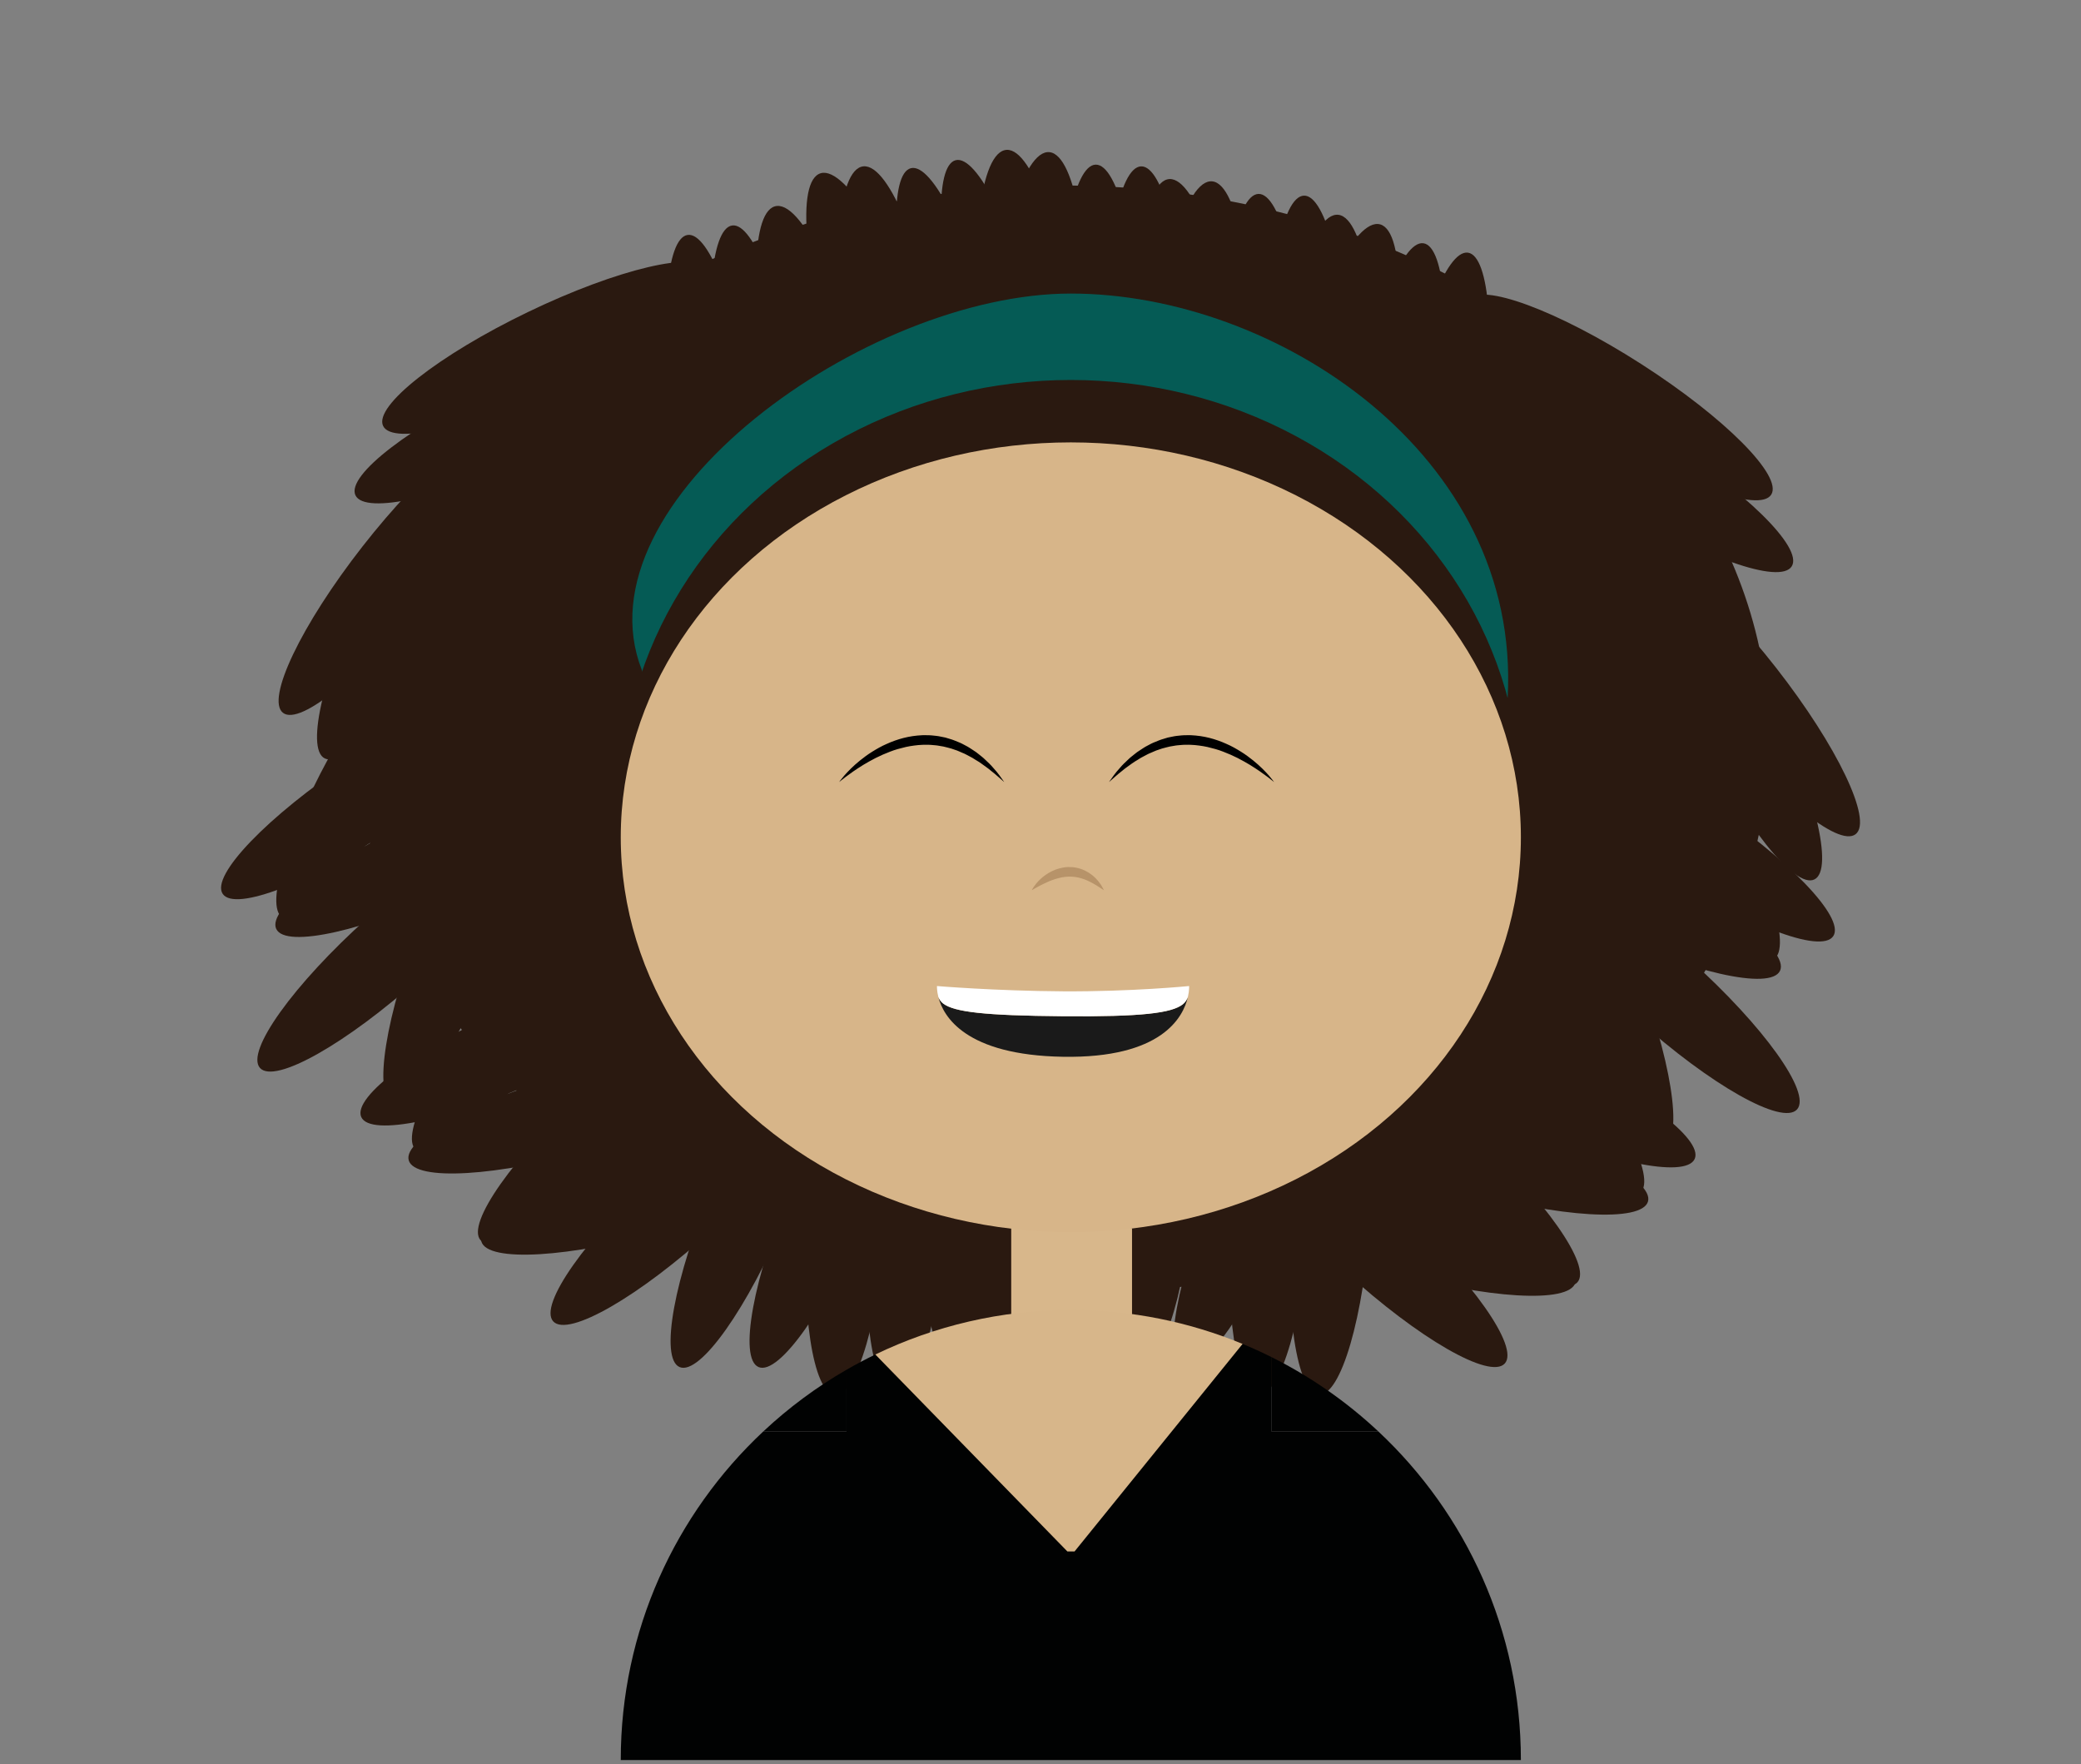 <?xml version="1.0" encoding="utf-8"?>
<!-- Generator: Adobe Illustrator 16.0.0, SVG Export Plug-In . SVG Version: 6.00 Build 0)  -->
<!DOCTYPE svg PUBLIC "-//W3C//DTD SVG 1.1//EN" "http://www.w3.org/Graphics/SVG/1.1/DTD/svg11.dtd">
<svg version="1.1" xmlns="http://www.w3.org/2000/svg" xmlns:xlink="http://www.w3.org/1999/xlink" x="0px" y="0px"
	 width="866.957px" height="734.902px" viewBox="0 0 866.957 734.902" enable-background="new 0 0 866.957 734.902"
	 xml:space="preserve">
<rect x="0" y="0" width="866.957" height="734.902" fill="#808080" stroke="none"/>
<g id="Layer_1" display="none">
	<path display="inline" fill="#634E42" d="M219.042,93.477c0,0-32.619,32.988-48.32,109.089
		c-8.92,43.237-11.333,51.75-9.034,134.397c2.144,77.071,20.997,155.594,12,189.537s-28.695,67.201-46.729,89.715
		c-18.033,22.512-24.222,25.699-31.578,39.623c111.32-13.608,209.672,24.728,209.672,24.728s-60.703-43.853-63.665-39.04
		c-2.962,4.811-1.599-557.016-1.599-557.016"/>
	<path display="inline" fill="#1A1A1A" d="M435.542,595c-85.326,0-162.251-35.932-216.5-93.477v151.758h433V501.523
		C597.792,559.068,520.868,595,435.542,595z"/>
	<path display="inline" fill="#634E42" d="M435.542,595c85.326,0,162.251-35.932,216.5-93.477V94.477
		C597.792,36.932,520.868,0,435.542,0s-162.251,35.932-216.5,93.477v408.046C273.291,559.068,350.215,595,435.542,595z"/>
	<polygon display="inline" fill="#634E42" points="652.042,460 206.708,460 210.722,656.566 652.042,665.431 	"/>
	<polygon display="inline" fill="#57453A" points="270.042,385.046 270.042,693 608.042,693 608.042,372 	"/>
	<circle display="inline" fill="#57453A" cx="435.542" cy="297.5" r="187.5"/>
	<circle display="inline" fill="#EACA9B" cx="435.542" cy="267.5" r="187.5"/>
	<path display="inline" fill="#D8B78B" d="M505.719,67c0,0-32.099,128-125.696,148s-67.149,54.535-73.761,99.767
		S250.998,392,250.998,392l-11.957-29.096L270.999,84L505.719,67z"/>
	<path display="inline" fill="#634E42" d="M485.719,57c0,0-32.099,128-125.696,148s-67.149,54.535-73.761,99.767
		C279.65,350,288.812,368.824,250.998,410c-11.019,12-31.957-57.096-31.957-57.096L250.998,74L485.719,57z"/>
	<path display="inline" fill="#634E42" d="M446.042,57c0,0,24.796,128,97.097,148c72.3,20,51.871,54.535,56.979,99.767
		C605.223,350,598.146,368.824,627.355,410c8.513,12,24.687-57.096,24.687-57.096L627.355,74L446.042,57z"/>
	<g display="inline">
		<rect x="410.711" y="453.361" fill="#D8B78B" width="50.33" height="99.639"/>
		<path fill="#D8B78B" d="M563.642,598c-13.201-12.357-28.189-22.826-44.537-30.979V598H563.642z"/>
		<path fill="#D8B78B" d="M507.105,598v-36.443c-22.053-9.115-46.218-14.154-71.563-14.154c-29.184,0-56.809,6.668-81.438,18.562
			V598H507.105z"/>
		<path fill="#D8B78B" d="M342.104,572.306c-12.543,7.225-24.165,15.867-34.663,25.693h34.663V572.306z"/>
		<path fill="#563A8F" d="M563.642,598h-44.537v-30.979c-3.924-1.957-7.925-3.781-12-5.465V598H354.104v-32.035
			c-4.084,1.973-8.087,4.09-12,6.342V598h-34.663c-36.55,34.215-59.399,82.887-59.399,136.902h375
			C623.042,680.886,600.192,632.214,563.642,598z"/>
	</g>
	<polygon display="inline" points="463.542,379 401.792,379 387.792,359.5 480.542,359.5 	"/>
	<path display="inline" fill="#FFFFFF" d="M432.99,364.789c28.66,0.57,39.467-2.756,43.496-10.434
		c0.943-1.795,1.514,8.869,1.856,6.539c0.541-5.734,0.442-9.553,0.442-9.553s-20.971-7.994-45.795-8.367
		c-24.826-0.371-41.796,8.367-41.796,8.367s-4.106,0.846-3.498,6.619c0.343,2.088,0.892-5.855,1.761-4.262
		C393.459,361.031,404.246,364.214,432.99,364.789z"/>
	<rect x="442.792" y="345.25" display="inline" width="3.542" height="26"/>
	<path display="inline" fill-rule="evenodd" clip-rule="evenodd" fill="#BE1622" d="M478.145,350.089
		c-5.358-3.385-10.478-5.145-15.786-8.609c-4.676-3.053-9.746-5.109-15.451-3.889c-4.195,0.898-8.32,2.162-12.414,3.463
		c-1.197,0.381-2.1,0.338-3.22-0.09c-3.011-1.15-6.026-2.338-9.128-3.182c-5.369-1.459-10.571-1.088-15.242,2.314
		c-3.333,2.428-6.723,3.789-9.924,6.381c-5.921,4.795-12.238,5.605-20.476,6.037c3.774,6.168,7.706,11.746,12.315,16.834
		c6.614,7.301,14.074,13.586,23.086,17.662c16.021,7.25,31.999,5.988,47.602-1.346c11.001-5.172,19.842-13.133,27.156-22.777
		c2.278-3.004,4.307-6.195,6.584-9.498C487.384,353.121,482.607,352.908,478.145,350.089z M467.892,361.931
		c-3.851,5.92-13.348,10.928-20.193,13.559c-11.548,4.438-22.941,3.193-33.919-2.094c-10.699-5.154-16.106-16.201-18.029-17.217
		c-0.137-0.072-0.203-0.279-0.41-0.584c0.61-0.057,1.083-0.145,1.555-0.139c7.365,0.105,14.737,0.059,22.09,0.412
		c3.188,0.152,6.39-1.01,9.483-0.15c2.893,0.805,5.674,0.938,8.619,0.426c4.173-0.725,8.377,0.527,12.596,0.246
		c7.219-0.482,14.459-0.637,21.691-0.916c0.482-0.02,0.969,0.08,1.629,0.557C471.304,357.007,468.956,360.296,467.892,361.931z"/>
	<g display="inline">
		<path d="M346.647,267.5c0,0,0.701-1.043,2.144-2.706c1.449-1.65,3.633-3.938,6.595-6.323c1.484-1.185,3.134-2.436,5-3.587
			c1.858-1.16,3.872-2.334,6.093-3.283c2.195-1,4.567-1.85,7.046-2.486c2.483-0.632,5.083-1.001,7.703-1.127
			c0.653-0.061,1.312,0.001,1.966-0.002c0.655,0.027,1.312-0.01,1.962,0.073c1.3,0.142,2.604,0.228,3.864,0.525
			c0.633,0.127,1.263,0.253,1.89,0.379c0.611,0.186,1.219,0.371,1.823,0.555c1.221,0.331,2.365,0.821,3.493,1.285
			c1.146,0.426,2.192,1.012,3.224,1.561c1.05,0.517,1.978,1.186,2.908,1.781c0.46,0.307,0.925,0.592,1.36,0.903
			c0.421,0.33,0.835,0.655,1.243,0.975c0.792,0.667,1.614,1.235,2.285,1.919c1.396,1.303,2.664,2.495,3.644,3.69
			c1.024,1.148,1.899,2.155,2.527,3.064c1.305,1.773,2.003,2.804,2.003,2.804s-0.97-0.811-2.585-2.261
			c-0.779-0.753-1.842-1.543-2.998-2.497c-1.133-0.983-2.544-1.917-4.013-2.999c-0.718-0.565-1.572-0.998-2.394-1.526
			c-0.413-0.26-0.833-0.524-1.259-0.793c-0.435-0.252-0.895-0.476-1.349-0.721c-0.918-0.47-1.83-1.012-2.841-1.391
			c-1.002-0.393-1.969-0.921-3.04-1.231c-1.05-0.362-2.107-0.751-3.224-0.981c-0.551-0.135-1.105-0.271-1.663-0.407
			c-0.564-0.096-1.132-0.191-1.702-0.287c-1.131-0.244-2.301-0.259-3.46-0.39c-0.58-0.073-1.168-0.027-1.753-0.047
			c-0.585,0.009-1.172-0.044-1.758,0.015c-1.171,0.077-2.347,0.11-3.507,0.308c-1.167,0.128-2.316,0.364-3.458,0.595
			c-2.266,0.536-4.506,1.127-6.596,1.962c-2.101,0.795-4.102,1.684-5.962,2.621c-1.854,0.948-3.578,1.925-5.152,2.87
			c-1.552,0.976-2.981,1.882-4.21,2.746c-1.232,0.859-2.294,1.635-3.163,2.288C347.606,266.689,346.647,267.5,346.647,267.5z"/>
	</g>
	<g display="inline">
		<path d="M523.214,267.5c0,0-0.959-0.811-2.685-2.128c-0.869-0.652-1.931-1.429-3.163-2.288c-1.229-0.864-2.659-1.77-4.211-2.746
			c-1.574-0.944-3.298-1.922-5.152-2.869c-1.86-0.938-3.861-1.826-5.962-2.622c-2.09-0.835-4.329-1.426-6.596-1.962
			c-1.143-0.231-2.292-0.466-3.458-0.595c-1.16-0.198-2.336-0.231-3.508-0.308c-0.586-0.059-1.172-0.005-1.758-0.015
			c-0.584,0.021-1.173-0.025-1.753,0.047c-1.158,0.131-2.328,0.146-3.46,0.39c-0.569,0.096-1.138,0.191-1.702,0.287
			c-0.558,0.136-1.111,0.272-1.663,0.407c-1.116,0.23-2.174,0.62-3.224,0.981c-1.07,0.31-2.037,0.838-3.04,1.231
			c-1.011,0.379-1.922,0.92-2.841,1.391c-0.454,0.245-0.914,0.468-1.349,0.721c-0.427,0.269-0.847,0.533-1.26,0.793
			c-0.821,0.528-1.676,0.961-2.394,1.526c-1.469,1.082-2.881,2.016-4.014,2.999c-1.156,0.954-2.219,1.743-2.998,2.497
			c-1.615,1.45-2.585,2.261-2.585,2.261s0.698-1.031,2.003-2.804c0.628-0.91,1.503-1.916,2.527-3.064
			c0.979-1.195,2.247-2.387,3.644-3.69c0.671-0.684,1.494-1.251,2.285-1.919c0.407-0.32,0.822-0.645,1.243-0.975
			c0.435-0.311,0.899-0.596,1.359-0.903c0.931-0.595,1.858-1.264,2.908-1.781c1.031-0.549,2.078-1.134,3.224-1.561
			c1.129-0.464,2.272-0.955,3.493-1.285c0.604-0.184,1.213-0.369,1.823-0.555c0.627-0.126,1.258-0.252,1.891-0.379
			c1.26-0.297,2.563-0.383,3.864-0.525c0.649-0.083,1.307-0.046,1.962-0.073c0.654,0.003,1.313-0.059,1.966,0.002
			c2.62,0.126,5.22,0.496,7.703,1.127c2.479,0.636,4.851,1.486,7.046,2.486c2.222,0.949,4.235,2.123,6.093,3.283
			c1.867,1.151,3.517,2.402,5,3.587c2.962,2.385,5.146,4.673,6.595,6.323C522.513,266.456,523.214,267.5,523.214,267.5z"/>
	</g>
	<path display="inline" fill="#634E42" d="M652.042,94.477c0,0,25.193,19.83,44.847,115.089c8.715,42.239,10.5,32.893,11.5,112.5
		c1,79.604-26,169.812-20,204.5c6,34.686,13.653,84.742,29.653,108.803s16.347,29.031,28,42.336
		c-48.153-17.805-132.143,2.861-132.143,2.861s-14.59-34.994-12.06-29.93C604.371,655.701,652.042,94.477,652.042,94.477"/>
	<g display="inline">
		<path fill="#D3967A" d="M417.822,311.56c0,0,0.234-0.521,0.785-1.346c0.551-0.822,1.422-1.947,2.658-3.137
			c1.244-1.172,2.855-2.424,4.846-3.395c1.969-0.99,4.335-1.672,6.786-1.779c1.222-0.023,2.46,0.041,3.638,0.311l0.879,0.191
			l0.846,0.275c0.564,0.168,1.092,0.402,1.605,0.645c1.023,0.477,1.949,1.049,2.752,1.664c0.414,0.293,0.789,0.607,1.131,0.932
			c0.34,0.33,0.695,0.607,0.975,0.943c0.582,0.643,1.096,1.234,1.482,1.816c0.41,0.557,0.74,1.059,0.971,1.5
			c0.484,0.865,0.713,1.379,0.713,1.379s-0.5-0.293-1.293-0.836c-0.384-0.285-0.901-0.57-1.443-0.932
			c-0.539-0.371-1.196-0.707-1.865-1.107c-0.329-0.211-0.706-0.371-1.072-0.564c-0.366-0.195-0.742-0.393-1.147-0.549
			c-0.784-0.365-1.628-0.68-2.499-0.943s-1.775-0.479-2.701-0.592c-0.924-0.133-1.869-0.17-2.816-0.137
			c-0.949,0.031-1.898,0.156-2.838,0.332c-0.934,0.197-1.861,0.42-2.752,0.721c-1.788,0.568-3.439,1.32-4.863,2.01
			c-1.426,0.695-2.607,1.357-3.449,1.83C418.304,311.281,417.822,311.56,417.822,311.56z"/>
	</g>
	<g display="inline">
		<path d="M534.508,240.918c0,0,0.075,0.549,0.042,1.509c-0.033,0.958-0.178,2.327-0.593,3.937c-0.43,1.599-1.124,3.449-2.276,5.258
			c-1.125,1.816-2.738,3.576-4.715,4.904c-1,0.637-2.058,1.208-3.17,1.58l-0.826,0.285l-0.839,0.197
			c-0.553,0.145-1.108,0.217-1.655,0.275c-1.089,0.12-2.144,0.11-3.118,0.004c-0.49-0.037-0.958-0.108-1.405-0.206
			c-0.446-0.103-0.881-0.156-1.28-0.294c-0.805-0.241-1.526-0.477-2.137-0.767c-0.619-0.257-1.143-0.509-1.555-0.76
			c-0.833-0.479-1.278-0.792-1.278-0.792s0.562-0.016,1.491,0.025c0.461,0.039,1.031,0.008,1.661,0.03
			c0.631,0.031,1.343-0.028,2.096-0.039c0.377,0.007,0.767-0.054,1.166-0.08c0.399-0.025,0.808-0.053,1.221-0.13
			c0.828-0.097,1.679-0.265,2.525-0.487c0.848-0.223,1.696-0.501,2.514-0.874c0.823-0.355,1.618-0.798,2.378-1.3
			c0.764-0.5,1.481-1.078,2.166-1.691c0.67-0.629,1.322-1.277,1.905-1.969c1.19-1.361,2.18-2.806,3.015-4.086
			c0.833-1.284,1.483-2.423,1.947-3.232C534.247,241.39,534.508,240.918,534.508,240.918z"/>
	</g>
	<g display="inline">
		<path d="M525.826,237.859c0,0,0.075,0.549,0.042,1.509c-0.033,0.958-0.178,2.327-0.593,3.936c-0.43,1.599-1.124,3.449-2.276,5.258
			c-1.125,1.816-2.739,3.577-4.715,4.904c-1.001,0.637-2.059,1.208-3.171,1.58l-0.825,0.285l-0.839,0.197
			c-0.553,0.145-1.109,0.217-1.655,0.275c-1.089,0.12-2.144,0.11-3.118,0.004c-0.49-0.037-0.959-0.108-1.406-0.207
			c-0.445-0.103-0.881-0.156-1.279-0.294c-0.805-0.241-1.527-0.477-2.137-0.767c-0.619-0.257-1.143-0.509-1.556-0.761
			c-0.832-0.479-1.277-0.792-1.277-0.792s0.562-0.016,1.491,0.025c0.461,0.039,1.031,0.009,1.661,0.03
			c0.631,0.031,1.343-0.027,2.096-0.038c0.377,0.007,0.767-0.054,1.166-0.08c0.399-0.025,0.808-0.053,1.22-0.129
			c0.829-0.097,1.68-0.265,2.526-0.487c0.848-0.223,1.696-0.501,2.514-0.874c0.823-0.355,1.618-0.797,2.378-1.3
			c0.764-0.5,1.481-1.078,2.166-1.691c0.67-0.63,1.322-1.277,1.905-1.969c1.19-1.361,2.18-2.805,3.015-4.085
			c0.833-1.284,1.483-2.423,1.947-3.232C525.564,238.331,525.826,237.859,525.826,237.859z"/>
	</g>
	<g display="inline">
		<path d="M511.123,234.859c0,0,0.075,0.549,0.042,1.509c-0.033,0.958-0.178,2.327-0.593,3.937c-0.43,1.599-1.124,3.449-2.277,5.257
			c-1.125,1.817-2.738,3.577-4.715,4.904c-1,0.637-2.059,1.208-3.171,1.58l-0.825,0.285l-0.839,0.197
			c-0.553,0.145-1.108,0.217-1.655,0.275c-1.089,0.12-2.144,0.11-3.118,0.004c-0.49-0.037-0.959-0.108-1.405-0.207
			c-0.446-0.103-0.882-0.156-1.28-0.294c-0.805-0.241-1.526-0.477-2.137-0.767c-0.619-0.257-1.143-0.509-1.556-0.761
			c-0.832-0.479-1.277-0.792-1.277-0.792s0.562-0.016,1.491,0.025c0.461,0.039,1.031,0.009,1.661,0.03
			c0.631,0.031,1.343-0.027,2.096-0.038c0.377,0.007,0.768-0.054,1.166-0.08c0.399-0.025,0.808-0.053,1.221-0.129
			c0.828-0.097,1.679-0.265,2.525-0.487c0.848-0.223,1.696-0.501,2.514-0.874c0.823-0.355,1.618-0.797,2.379-1.3
			c0.763-0.5,1.481-1.078,2.166-1.691c0.669-0.629,1.322-1.277,1.905-1.969c1.19-1.361,2.179-2.805,3.015-4.085
			c0.833-1.284,1.483-2.423,1.947-3.232C510.861,235.331,511.123,234.859,511.123,234.859z"/>
	</g>
	<g display="inline">
		<path d="M335.285,240.26c0,0,0.262,0.472,0.721,1.297c0.464,0.81,1.114,1.948,1.947,3.232c0.835,1.28,1.824,2.725,3.014,4.085
			c0.583,0.692,1.236,1.339,1.906,1.969c0.685,0.613,1.402,1.19,2.166,1.691c0.76,0.502,1.555,0.945,2.378,1.3
			c0.817,0.372,1.666,0.651,2.513,0.874c0.847,0.222,1.697,0.39,2.526,0.487c0.413,0.077,0.821,0.104,1.22,0.129
			c0.399,0.026,0.789,0.087,1.166,0.08c0.753,0.011,1.465,0.069,2.096,0.038c0.63-0.021,1.201,0.009,1.661-0.03
			c0.93-0.042,1.491-0.025,1.491-0.025s-0.445,0.313-1.278,0.792c-0.413,0.251-0.936,0.504-1.555,0.761
			c-0.61,0.29-1.333,0.525-2.137,0.767c-0.398,0.138-0.834,0.191-1.28,0.294c-0.447,0.098-0.915,0.169-1.405,0.207
			c-0.975,0.105-2.029,0.116-3.119-0.004c-0.546-0.058-1.102-0.13-1.655-0.275l-0.839-0.197l-0.825-0.285
			c-1.113-0.372-2.17-0.943-3.171-1.58c-1.976-1.327-3.589-3.087-4.715-4.904c-1.152-1.809-1.847-3.659-2.277-5.258
			c-0.415-1.609-0.559-2.979-0.592-3.936C335.209,240.809,335.285,240.26,335.285,240.26z"/>
	</g>
	<g display="inline">
		<path d="M343.967,237.199c0,0,0.262,0.472,0.721,1.297c0.464,0.81,1.114,1.948,1.947,3.232c0.835,1.28,1.824,2.725,3.014,4.086
			c0.583,0.692,1.236,1.339,1.906,1.969c0.685,0.613,1.402,1.191,2.166,1.691c0.76,0.502,1.555,0.945,2.378,1.3
			c0.816,0.372,1.666,0.651,2.513,0.874c0.847,0.222,1.697,0.39,2.526,0.487c0.413,0.077,0.821,0.104,1.22,0.13
			c0.399,0.026,0.789,0.087,1.166,0.08c0.753,0.011,1.465,0.069,2.096,0.039c0.63-0.022,1.201,0.009,1.661-0.03
			c0.93-0.042,1.491-0.025,1.491-0.025s-0.445,0.313-1.278,0.792c-0.413,0.251-0.936,0.503-1.555,0.76
			c-0.61,0.29-1.333,0.526-2.138,0.767c-0.398,0.138-0.834,0.191-1.28,0.294c-0.447,0.098-0.915,0.169-1.405,0.206
			c-0.975,0.106-2.029,0.116-3.119-0.004c-0.546-0.058-1.102-0.13-1.655-0.275l-0.839-0.197l-0.825-0.285
			c-1.112-0.372-2.17-0.943-3.17-1.58c-1.976-1.328-3.59-3.087-4.715-4.904c-1.152-1.809-1.847-3.659-2.277-5.258
			c-0.415-1.609-0.559-2.979-0.592-3.937C343.892,237.749,343.967,237.199,343.967,237.199z"/>
	</g>
	<g display="inline">
		<path d="M358.671,234.199c0,0,0.262,0.472,0.721,1.297c0.464,0.81,1.114,1.948,1.947,3.232c0.835,1.28,1.824,2.725,3.014,4.086
			c0.583,0.692,1.236,1.339,1.906,1.969c0.685,0.613,1.402,1.191,2.166,1.691c0.76,0.502,1.555,0.945,2.379,1.3
			c0.816,0.372,1.666,0.651,2.513,0.874c0.847,0.222,1.697,0.39,2.526,0.487c0.413,0.077,0.82,0.104,1.22,0.13
			c0.399,0.026,0.789,0.087,1.166,0.08c0.753,0.011,1.465,0.069,2.096,0.039c0.63-0.022,1.201,0.009,1.661-0.03
			c0.93-0.042,1.491-0.025,1.491-0.025s-0.445,0.313-1.278,0.792c-0.413,0.251-0.936,0.503-1.555,0.76
			c-0.61,0.29-1.333,0.526-2.138,0.767c-0.398,0.138-0.834,0.191-1.28,0.294c-0.447,0.098-0.915,0.169-1.405,0.206
			c-0.975,0.106-2.029,0.116-3.119-0.004c-0.546-0.058-1.102-0.13-1.655-0.275l-0.839-0.197l-0.825-0.285
			c-1.112-0.372-2.17-0.943-3.17-1.58c-1.976-1.328-3.59-3.087-4.715-4.904c-1.153-1.809-1.847-3.659-2.277-5.258
			c-0.415-1.609-0.559-2.979-0.592-3.937C358.595,234.749,358.671,234.199,358.671,234.199z"/>
	</g>
</g>
<g id="Layer_2" display="none">
	<ellipse display="inline" fill="#EDCFBA" cx="428.974" cy="328.039" rx="160.802" ry="187.5"/>
	<rect x="402.769" y="513.361" display="inline" fill="#EDCFBA" width="50.329" height="99.641"/>
	<path display="inline" fill="#010202" d="M555.7,598.001c-13.201-12.357-28.189-22.826-44.537-30.979v30.979H555.7z"/>
	<path display="inline" fill="#FFFFFF" d="M499.163,668.001V561.556c-22.053-9.113-46.219-14.154-71.563-14.154
		c-29.184,0-56.81,6.67-81.438,18.564v102.035H499.163z"/>
	<path display="inline" fill="#010202" d="M334.161,572.308c-12.543,7.225-24.164,15.865-34.662,25.693h34.662V572.308z"/>
	<path display="inline" fill="#010202" d="M555.7,598.001h-44.537v-30.979c-3.924-1.957-7.926-3.781-12-5.467l-70,86.445h-3.002
		l-80-82.035c-4.084,1.973-8.086,4.088-12,6.342v25.693h-34.662c-36.55,34.213-59.399,82.885-59.399,136.9h374.999
		C615.098,680.886,592.249,632.214,555.7,598.001z"/>
	<g display="inline">
		<path d="M512.272,327.501c0,0-0.959-0.811-2.686-2.129c-0.869-0.652-1.93-1.428-3.162-2.287c-1.23-0.863-2.66-1.77-4.211-2.746
			c-1.574-0.943-3.297-1.922-5.152-2.869c-1.859-0.938-3.861-1.826-5.963-2.621c-2.09-0.836-4.328-1.426-6.596-1.963
			c-1.143-0.23-2.291-0.467-3.457-0.594c-1.16-0.199-2.336-0.231-3.508-0.309c-0.586-0.059-1.172-0.005-1.758-0.015
			c-0.584,0.021-1.174-0.024-1.752,0.048c-1.16,0.131-2.33,0.146-3.461,0.39c-0.57,0.097-1.137,0.192-1.701,0.287
			c-0.559,0.137-1.113,0.272-1.664,0.407c-1.115,0.23-2.174,0.62-3.223,0.982c-1.072,0.31-2.039,0.838-3.041,1.23
			c-1.01,0.379-1.922,0.92-2.84,1.391c-0.455,0.245-0.914,0.469-1.35,0.721c-0.426,0.269-0.846,0.533-1.26,0.793
			c-0.82,0.529-1.676,0.961-2.395,1.527c-1.467,1.081-2.879,2.016-4.012,2.998c-1.156,0.953-2.219,1.743-2.998,2.496
			c-1.615,1.451-2.586,2.262-2.586,2.262s0.699-1.031,2.004-2.805c0.627-0.909,1.502-1.916,2.527-3.064
			c0.979-1.195,2.246-2.387,3.643-3.69c0.672-0.684,1.494-1.251,2.285-1.919c0.408-0.32,0.822-0.645,1.242-0.975
			c0.436-0.312,0.9-0.597,1.361-0.903c0.93-0.595,1.857-1.264,2.908-1.78c1.031-0.549,2.076-1.135,3.223-1.561
			c1.129-0.465,2.273-0.955,3.494-1.285c0.604-0.185,1.211-0.369,1.822-0.555c0.627-0.127,1.258-0.253,1.891-0.38
			c1.26-0.298,2.564-0.384,3.863-0.524c0.65-0.083,1.309-0.046,1.963-0.074c0.654,0.004,1.312-0.058,1.967,0.002
			c2.619,0.127,5.219,0.496,7.703,1.129c2.479,0.635,4.85,1.485,7.045,2.484c2.221,0.949,4.234,2.123,6.092,3.283
			c1.867,1.151,3.518,2.402,5.002,3.588c2.961,2.385,5.145,4.672,6.594,6.323C511.571,326.458,512.272,327.501,512.272,327.501z"/>
	</g>
	<g display="inline">
		<path d="M331.083,327.501c0,0,0.701-1.044,2.145-2.706c1.449-1.651,3.633-3.938,6.595-6.323c1.484-1.186,3.134-2.436,5-3.588
			c1.858-1.16,3.872-2.334,6.093-3.283c2.195-0.999,4.566-1.85,7.046-2.484c2.483-0.633,5.083-1.002,7.703-1.129
			c0.653-0.06,1.312,0.002,1.966-0.002c0.655,0.028,1.312-0.009,1.963,0.074c1.3,0.141,2.604,0.227,3.863,0.524
			c0.633,0.127,1.264,0.253,1.891,0.38c0.611,0.186,1.219,0.37,1.824,0.555c1.22,0.33,2.363,0.82,3.492,1.285
			c1.146,0.426,2.192,1.012,3.224,1.561c1.05,0.517,1.978,1.186,2.908,1.78c0.46,0.306,0.925,0.592,1.36,0.903
			c0.42,0.33,0.835,0.654,1.242,0.975c0.791,0.668,1.614,1.234,2.285,1.919c1.396,1.304,2.664,2.495,3.644,3.69
			c1.024,1.148,1.899,2.154,2.526,3.064c1.305,1.773,2.004,2.805,2.004,2.805s-0.97-0.811-2.584-2.262
			c-0.779-0.753-1.843-1.543-2.998-2.496c-1.134-0.982-2.545-1.918-4.014-2.998c-0.719-0.566-1.572-0.998-2.395-1.527
			c-0.413-0.26-0.833-0.524-1.26-0.793c-0.435-0.252-0.895-0.477-1.349-0.721c-0.919-0.471-1.83-1.012-2.841-1.391
			c-1.002-0.393-1.969-0.921-3.04-1.23c-1.05-0.362-2.107-0.752-3.224-0.982c-0.551-0.135-1.105-0.271-1.663-0.407
			c-0.564-0.095-1.132-0.19-1.702-0.287c-1.131-0.244-2.301-0.259-3.46-0.39c-0.579-0.072-1.169-0.027-1.753-0.048
			c-0.586,0.01-1.172-0.044-1.758,0.015c-1.172,0.077-2.348,0.109-3.508,0.309c-1.166,0.127-2.314,0.363-3.457,0.594
			c-2.267,0.537-4.506,1.127-6.596,1.963c-2.102,0.795-4.103,1.684-5.963,2.621c-1.854,0.947-3.578,1.926-5.152,2.869
			c-1.552,0.977-2.981,1.883-4.211,2.746c-1.232,0.859-2.293,1.635-3.162,2.287C332.042,326.691,331.083,327.501,331.083,327.501z"
			/>
	</g>
	<path display="inline" fill="#1A1A1A" d="M474.245,420.087c-4.621,3.65-17.016,5.23-49.884,4.959
		c-32.965-0.271-45.335-1.785-49.925-5.271c-0.997-0.758-1.626-1.734-2.02-2.727c2.061,8.104,11.275,24.211,51.944,24.891
		c41.14,0.688,50.093-16.49,52.013-24.924C475.981,418.123,475.327,419.234,474.245,420.087z"/>
	<path display="inline" fill="#FFFFFF" d="M424.361,425.046c32.868,0.271,45.263-1.309,49.884-4.959
		c1.082-0.854,1.736-1.965,2.129-3.072c0.621-2.725,0.508-4.541,0.508-4.541s-24.051,2.379-52.521,2.203s-52.522-2.203-52.522-2.203
		s-0.12,1.828,0.578,4.574c0.394,0.992,1.022,1.969,2.02,2.727C379.026,423.261,391.396,424.775,424.361,425.046z"/>
	<g display="inline">
		<path fill="#DEA883" d="M411.327,372.56c0,0,0.234-0.521,0.785-1.345c0.551-0.822,1.422-1.946,2.658-3.136
			c1.245-1.172,2.855-2.425,4.846-3.395c1.969-0.992,4.335-1.672,6.786-1.779c1.222-0.023,2.46,0.041,3.638,0.309l0.879,0.192
			l0.846,0.276c0.564,0.168,1.092,0.402,1.605,0.643c1.023,0.478,1.949,1.051,2.754,1.664c0.412,0.295,0.787,0.607,1.129,0.934
			c0.34,0.328,0.695,0.607,0.975,0.942c0.582,0.642,1.096,1.235,1.482,1.816c0.41,0.558,0.74,1.058,0.973,1.499
			c0.482,0.866,0.711,1.379,0.711,1.379s-0.5-0.291-1.293-0.835c-0.383-0.285-0.9-0.569-1.443-0.932
			c-0.537-0.37-1.195-0.707-1.865-1.108c-0.328-0.211-0.705-0.369-1.072-0.563c-0.365-0.194-0.74-0.393-1.146-0.55
			c-0.785-0.365-1.629-0.68-2.498-0.943c-0.873-0.264-1.777-0.478-2.703-0.592c-0.924-0.131-1.869-0.17-2.816-0.135
			c-0.948,0.031-1.898,0.155-2.838,0.33c-0.934,0.198-1.861,0.422-2.752,0.723c-1.788,0.567-3.439,1.319-4.863,2.01
			c-1.426,0.693-2.607,1.357-3.449,1.828C411.809,372.281,411.327,372.56,411.327,372.56z"/>
	</g>
	
		<ellipse transform="matrix(0.898 0.44 -0.44 0.898 205.436 -224.177)" display="inline" fill="#EDCFBA" cx="586.775" cy="331.501" rx="21" ry="52"/>
	
		<ellipse transform="matrix(-0.898 0.44 -0.44 -0.898 659.702 510.246)" display="inline" fill="#EDCFBA" cx="270.776" cy="331.501" rx="21" ry="52"/>
	<path display="inline" fill="#51391A" d="M271.963,287.449c0,0,35.146-62.576,65.146-75.243s52.647-26.667,115.989-18
		c63.344,8.667,74.199,25.241,84.678,28.667c10.477,3.426,40.318,54.099,40.318,54.099l8.682,13.82
		c0,0-22.018-90.585-23.842-103.252c-1.826-12.667-5.793-22-5.793-22l-6.033,11.333l-6.666-14.667l-9.334,8.667l-4.666-18l-8,12
		l-18-24.333l-5.279,9v-19.333l-12.055,10.333l-11.566-15l-8.434,9.333l-7.332-15.333l-6.678,14.667l-9.6-14.667l-10.391,12
		l-13.332-19.333l-8.449,24l-8.558-11.333l-5.66,15.667l-17.825-15.667v15.667l-13.814-11v15.333l-7.693-14l-4.667,14l-10-4.333
		v8.333l-12.026-8.333l6.026,18.333l-11.333-9.333l-1.334,12l-10.666-4.667l-0.667,12.667l-8.667-6.667l-1.333,16l-6-16
		c0,0-5.789,12-6.561,22.667s-3.44,23.333-2.772,31.333C288.442,224.872,271.963,287.449,271.963,287.449z"/>
</g>
<g id="Layer_3">
	
		<ellipse transform="matrix(0.674 0.738 -0.738 0.674 462.396 -48.091)" fill="#2A1910" cx="285.721" cy="500.193" rx="16.572" ry="75"/>
	
		<ellipse transform="matrix(0.273 0.962 -0.962 0.273 676.03 98.874)" fill="#2A1910" cx="272.609" cy="496.634" rx="16.573" ry="75"/>
	
		<ellipse transform="matrix(0.922 0.388 -0.388 0.922 218.671 -81.887)" fill="#2A1910" cx="311.979" cy="500.193" rx="16.572" ry="75.001"/>
	
		<ellipse transform="matrix(0.922 0.388 -0.388 0.922 221.247 -94.655)" fill="#2A1910" cx="344.866" cy="500.193" rx="16.572" ry="75.001"/>
	
		<ellipse transform="matrix(0.998 0.066 -0.066 0.998 34.233 -22.21)" fill="#2A1910" cx="352.67" cy="506.097" rx="16.572" ry="75"/>
	
		<ellipse transform="matrix(0.788 0.616 -0.616 0.788 181.284 -50.591)" fill="#2A1910" cx="164.057" cy="237.777" rx="16.572" ry="75"/>
	
		<ellipse transform="matrix(0.899 0.438 -0.438 0.899 125.93 -48.511)" fill="#2A1910" cx="168.044" cy="248.518" rx="16.573" ry="75"/>
	
		<ellipse transform="matrix(-0.788 0.616 -0.616 -0.788 1477.481 67.823)" fill="#2A1910" cx="727.056" cy="288.453" rx="16.572" ry="75.001"/>
	
		<ellipse transform="matrix(-0.899 0.438 -0.438 -0.899 1504.121 251.194)" fill="#2A1910" cx="723.069" cy="299.195" rx="16.572" ry="75"/>
	
		<ellipse transform="matrix(0.434 0.901 -0.901 0.434 259.082 -122.786)" fill="#2A1910" cx="227.302" cy="144.886" rx="16.572" ry="75"/>
	
		<ellipse transform="matrix(0.423 0.906 -0.906 0.423 282.829 -95.09)" fill="#2A1910" cx="216.115" cy="174.639" rx="16.573" ry="75"/>
	
		<ellipse transform="matrix(-0.54 0.842 -0.842 -0.54 1178.704 -313.403)" fill="#2A1910" cx="675.048" cy="165.599" rx="16.572" ry="75"/>
	
		<ellipse transform="matrix(-0.99 0.141 -0.141 -0.99 615.352 300.803)" fill="#2A1910" cx="296.979" cy="172.284" rx="16.572" ry="75"/>
	
		<ellipse transform="matrix(-0.99 0.141 -0.141 -0.99 651.694 290.364)" fill="#2A1910" cx="315.521" cy="168.357" rx="16.573" ry="75"/>
	<path fill="#2A1910" d="M322.412,171.692c10.309,46.666,27.632,83.865,38.691,83.088c11.057-0.778,11.666-39.237,1.355-85.902
		c-10.309-46.665-27.632-83.865-38.691-83.088C312.708,86.567,312.101,125.027,322.412,171.692z"/>
	
		<ellipse transform="matrix(0.99 0.141 -0.141 0.99 31.497 -83.229)" fill="#2A1910" cx="600.854" cy="179.809" rx="16.572" ry="75"/>
	
		<ellipse transform="matrix(0.99 0.141 -0.141 0.99 30.753 -80.642)" fill="#2A1910" cx="582.312" cy="175.881" rx="16.573" ry="75"/>
	<path fill="#2A1910" d="M575.422,179.216c-10.31,46.666-27.632,83.865-38.691,83.088c-11.058-0.778-11.666-39.237-1.356-85.902
		c10.309-46.665,27.633-83.865,38.691-83.088C585.125,94.091,585.732,132.552,575.422,179.216z"/>
	<path fill="#2A1910" d="M571.927,174.007c-2.569,47.722-13.602,87.246-24.639,88.281c-11.037,1.034-17.902-36.812-15.332-84.534
		c2.568-47.721,13.6-87.247,24.637-88.282C567.632,88.439,574.497,126.287,571.927,174.007z"/>
	
		<ellipse transform="matrix(1 -0.029 0.029 1 -4.357 16.1)" fill="#2A1910" cx="545.239" cy="156.208" rx="16.572" ry="75"/>
	
		<ellipse transform="matrix(1 -0.029 0.029 1 -4.345 15.543)" fill="#2A1910" cx="526.299" cy="155.501" rx="16.573" ry="75"/>
	<path fill="#2A1910" d="M520.08,159.962c-2.197,47.74-12.922,87.349-23.951,88.47c-11.027,1.12-18.188-36.672-15.99-84.412
		s12.922-87.35,23.951-88.471C515.119,74.43,522.277,112.223,520.08,159.962z"/>
	<path fill="#2A1910" d="M515.746,155.426c5.609,47.46,1.482,88.288-9.217,91.19c-10.699,2.902-23.92-33.219-29.528-80.679
		c-5.61-47.46-1.481-88.288,9.218-91.191C496.917,71.845,510.138,107.967,515.746,155.426z"/>
	
		<ellipse transform="matrix(1 -0.029 0.029 1 -4.029 14.101)" fill="#2A1910" cx="477.425" cy="144.044" rx="16.572" ry="75"/>
	
		<ellipse transform="matrix(1 -0.029 0.029 1 -4.016 13.543)" fill="#2A1910" cx="458.485" cy="143.337" rx="16.573" ry="75"/>
	<path fill="#2A1910" d="M452.265,147.798c-2.197,47.74-12.922,87.349-23.951,88.47c-11.027,1.12-18.188-36.672-15.99-84.412
		s12.922-87.35,23.951-88.471C447.304,62.266,454.462,100.059,452.265,147.798z"/>
	<path fill="#2A1910" d="M447.931,143.262c5.609,47.46,1.482,88.288-9.217,91.19c-10.699,2.902-23.92-33.219-29.528-80.679
		c-5.61-47.46-1.481-88.288,9.218-91.191C429.103,59.681,442.324,95.803,447.931,143.262z"/>
	
		<ellipse transform="matrix(0.971 -0.241 0.241 0.971 -21.372 104.269)" fill="#2A1910" cx="416.026" cy="139.595" rx="16.572" ry="75"/>
	
		<ellipse transform="matrix(0.971 -0.241 0.241 0.971 -22.721 99.874)" fill="#2A1910" cx="397.366" cy="142.922" rx="16.572" ry="75"/>
	<path fill="#2A1910" d="M392.234,148.602c7.979,47.12,5.9,88.102-4.641,91.537c-10.539,3.434-25.553-31.979-33.529-79.099
		c-7.98-47.12-5.902-88.103,4.639-91.538C369.244,66.068,384.255,101.482,392.234,148.602z"/>
	<path fill="#2A1910" d="M387.037,145.087c15.549,45.191,20.176,85.964,10.336,91.07c-9.84,5.105-30.422-27.389-45.97-72.58
		c-15.55-45.19-20.175-85.965-10.335-91.071C350.909,67.402,371.49,99.897,387.037,145.087z"/>
	
		<ellipse transform="matrix(-0.529 0.848 -0.848 -0.529 1210.552 -278.652)" fill="#2A1910" cx="682.574" cy="196.481" rx="16.572" ry="75"/>
	
		<ellipse transform="matrix(0.998 0.066 -0.066 0.998 34.288 -23.868)" fill="#2A1910" cx="377.751" cy="506.097" rx="16.572" ry="75"/>
	
		<ellipse transform="matrix(0.922 0.388 -0.388 0.922 235.091 -163.176)" fill="#2A1910" cx="521.357" cy="500.193" rx="16.572" ry="75"/>
	
		<ellipse transform="matrix(0.998 0.066 -0.066 0.998 34.619 -33.879)" fill="#2A1910" cx="529.163" cy="506.097" rx="16.572" ry="75"/>
	
		<ellipse transform="matrix(0.998 0.066 -0.066 0.998 34.674 -35.537)" fill="#2A1910" cx="554.243" cy="506.097" rx="16.572" ry="75"/>
	
		<ellipse transform="matrix(0.998 0.066 -0.066 0.998 33.431 -25.468)" fill="#2A1910" cx="401.497" cy="492.352" rx="16.572" ry="75"/>
	
		<ellipse transform="matrix(0.998 0.066 -0.066 0.998 33.604 -30.708)" fill="#2A1910" cx="480.754" cy="492.352" rx="16.572" ry="75"/>
	
		<ellipse transform="matrix(0.998 0.066 -0.066 0.998 34.803 -26.929)" fill="#2A1910" cx="424.256" cy="512.352" rx="16.572" ry="75"/>
	
		<ellipse transform="matrix(0.674 0.738 -0.738 0.674 427.58 -36.764)" fill="#2A1910" cx="255.471" cy="466.384" rx="16.572" ry="75"/>
	
		<ellipse transform="matrix(0.273 0.962 -0.962 0.273 621.503 103.388)" fill="#2A1910" cx="242.359" cy="462.825" rx="16.573" ry="75"/>
	
		<ellipse transform="matrix(0.411 0.912 -0.912 0.411 525.064 56.186)" fill="#2A1910" cx="219.051" cy="434.421" rx="16.573" ry="75"/>
	
		<ellipse transform="matrix(0.775 0.632 -0.632 0.775 315.518 -44.978)" fill="#2A1910" cx="220.976" cy="420.973" rx="16.573" ry="75"/>
	
		<ellipse transform="matrix(0.93 0.367 -0.367 0.93 156.466 -43.003)" fill="#2A1910" cx="191.398" cy="390.247" rx="16.572" ry="75"/>
	
		<ellipse transform="matrix(0.668 0.744 -0.744 0.668 348.269 8.992)" fill="#2A1910" cx="164.057" cy="394.814" rx="16.573" ry="75"/>
	
		<ellipse transform="matrix(0.426 0.905 -0.905 0.426 426.213 38.156)" fill="#2A1910" cx="183.039" cy="354.949" rx="16.573" ry="75"/>
	
		<ellipse transform="matrix(0.554 0.833 -0.833 0.554 344.64 18.113)" fill="#2A1910" cx="155.414" cy="330.723" rx="16.573" ry="75"/>
	
		<ellipse transform="matrix(0.868 0.497 -0.497 0.868 178.04 -35.16)" fill="#2A1910" cx="155.122" cy="317.141" rx="16.573" ry="75"/>
	
		<ellipse transform="matrix(-0.674 0.738 -0.738 -0.674 1338.413 444.777)" fill="#2A1910" cx="571.128" cy="517.523" rx="16.573" ry="75"/>
	
		<ellipse transform="matrix(-0.273 0.962 -0.962 -0.273 1238.104 92.115)" fill="#2A1910" cx="584.24" cy="513.965" rx="16.573" ry="75"/>
	
		<ellipse transform="matrix(-0.674 0.738 -0.738 -0.674 1364.099 365.847)" fill="#2A1910" cx="601.378" cy="483.714" rx="16.573" ry="75.001"/>
	
		<ellipse transform="matrix(-0.273 0.962 -0.962 -0.273 1244.077 19.974)" fill="#2A1910" cx="614.49" cy="480.156" rx="16.573" ry="75"/>
	
		<ellipse transform="matrix(-0.411 0.912 -0.912 -0.411 1311.747 55.95)" fill="#2A1910" cx="637.798" cy="451.752" rx="16.572" ry="75"/>
	
		<ellipse transform="matrix(-0.775 0.632 -0.632 -0.775 1405.7 376.548)" fill="#2A1910" cx="635.874" cy="438.304" rx="16.572" ry="75"/>
	
		<ellipse transform="matrix(-0.93 0.367 -0.367 -0.93 1434.02 542.659)" fill="#2A1910" cx="665.452" cy="407.577" rx="16.572" ry="75"/>
	
		<ellipse transform="matrix(-0.668 0.744 -0.744 -0.668 1462.284 171.923)" fill="#2A1910" cx="692.792" cy="412.145" rx="16.572" ry="75"/>
	
		<ellipse transform="matrix(-0.426 0.905 -0.905 -0.426 1297.65 -78.762)" fill="#2A1910" cx="673.811" cy="372.28" rx="16.573" ry="75"/>
	
		<ellipse transform="matrix(-0.554 0.833 -0.833 -0.554 1379.801 -43.064)" fill="#2A1910" cx="701.435" cy="348.054" rx="16.573" ry="74.999"/>
	
		<ellipse transform="matrix(-0.868 0.497 -0.497 -0.868 1476.9 276.145)" fill="#2A1910" cx="701.728" cy="334.472" rx="16.572" ry="75"/>
	<ellipse fill="#2A1910" cx="443.056" cy="308.285" rx="294" ry="230.999"/>
	<rect x="421.279" y="511.645" fill="#D8B78B" width="50.33" height="99.639"/>
	<path fill="#010202" d="M574.21,596.284c-13.201-12.357-28.189-22.825-44.537-30.979v30.979H574.21z"/>
	<path fill="#D7B68A" d="M517.673,666.284V559.84c-22.053-9.115-46.219-14.154-71.564-14.154c-29.184,0-56.809,6.668-81.438,18.562
		v102.035H517.673z"/>
	<path fill="#010202" d="M352.671,570.591c-12.543,7.224-24.164,15.866-34.662,25.692h34.662V570.591z"/>
	<path fill="#010202" d="M574.21,596.284h-44.537v-30.979c-3.924-1.957-7.926-3.781-12-5.465l-70,86.443h-3.002l-80-82.035
		c-4.084,1.973-8.087,4.09-12,6.343v25.692h-34.662c-36.55,34.215-59.4,82.887-59.4,136.902h375
		C633.609,679.17,610.759,630.499,574.21,596.284z"/>
	<path fill="#055B55" d="M446.109,177.284c85.326,0,118.252,172.456,172.5,114.911l9.492-1.654
		c5.508-101.256-96.666-168.256-181.992-168.256s-206.052,86.635-178.747,156.749l4.857,16.521
		C326.468,353.099,360.783,177.284,446.109,177.284z"/>
	<ellipse fill="#2A1910" cx="446.109" cy="332.785" rx="187.5" ry="174.499"/>
	<ellipse fill="#D7B589" cx="446.109" cy="348.785" rx="187.5" ry="164.499"/>
	<g>
		<path d="M530.782,325.785c0,0-0.959-0.811-2.685-2.128c-0.869-0.652-1.931-1.429-3.163-2.288c-1.229-0.863-2.659-1.77-4.21-2.745
			c-1.574-0.944-3.298-1.922-5.152-2.87c-1.86-0.937-3.862-1.826-5.963-2.621c-2.09-0.835-4.329-1.426-6.596-1.962
			c-1.143-0.231-2.291-0.467-3.458-0.595c-1.16-0.198-2.335-0.231-3.507-0.308c-0.586-0.06-1.173-0.006-1.758-0.015
			c-0.585,0.021-1.174-0.025-1.753,0.047c-1.159,0.131-2.329,0.146-3.46,0.391c-0.57,0.096-1.138,0.191-1.702,0.286
			c-0.558,0.137-1.112,0.272-1.663,0.407c-1.116,0.23-2.174,0.62-3.224,0.982c-1.071,0.31-2.038,0.838-3.04,1.23
			c-1.011,0.38-1.923,0.921-2.841,1.392c-0.455,0.244-0.914,0.468-1.349,0.721c-0.427,0.269-0.847,0.532-1.26,0.793
			c-0.822,0.528-1.677,0.961-2.395,1.526c-1.468,1.081-2.88,2.016-4.013,2.998c-1.156,0.954-2.219,1.744-2.999,2.497
			c-1.614,1.45-2.584,2.261-2.584,2.261s0.698-1.031,2.003-2.805c0.628-0.909,1.503-1.916,2.527-3.064
			c0.979-1.194,2.247-2.387,3.644-3.689c0.671-0.685,1.493-1.252,2.285-1.92c0.407-0.319,0.822-0.645,1.242-0.975
			c0.436-0.312,0.9-0.597,1.36-0.902c0.931-0.596,1.857-1.265,2.908-1.781c1.031-0.549,2.077-1.135,3.224-1.561
			c1.128-0.464,2.272-0.955,3.493-1.285c0.604-0.185,1.212-0.369,1.823-0.555c0.627-0.126,1.257-0.253,1.89-0.38
			c1.261-0.297,2.564-0.383,3.864-0.524c0.65-0.083,1.308-0.046,1.962-0.073c0.655,0.004,1.313-0.059,1.967,0.002
			c2.619,0.126,5.22,0.495,7.703,1.128c2.479,0.636,4.851,1.485,7.046,2.485c2.221,0.949,4.234,2.123,6.092,3.283
			c1.867,1.151,3.517,2.402,5.001,3.587c2.961,2.385,5.146,4.673,6.595,6.323C530.082,324.741,530.782,325.785,530.782,325.785z"/>
	</g>
	<g>
		<path d="M349.593,325.785c0,0,0.701-1.044,2.144-2.706c1.449-1.65,3.633-3.938,6.595-6.323c1.484-1.185,3.134-2.436,5-3.587
			c1.857-1.16,3.871-2.334,6.093-3.283c2.195-1,4.566-1.85,7.046-2.485c2.483-0.633,5.083-1.002,7.703-1.128
			c0.653-0.061,1.312,0.002,1.967-0.002c0.655,0.027,1.312-0.01,1.962,0.073c1.3,0.142,2.604,0.228,3.864,0.524
			c0.633,0.127,1.263,0.254,1.891,0.38c0.611,0.186,1.219,0.37,1.823,0.555c1.221,0.33,2.365,0.821,3.493,1.285
			c1.146,0.426,2.192,1.012,3.224,1.561c1.05,0.517,1.977,1.186,2.908,1.78c0.46,0.307,0.925,0.592,1.36,0.903
			c0.421,0.33,0.835,0.655,1.243,0.975c0.792,0.668,1.614,1.235,2.285,1.92c1.396,1.303,2.664,2.495,3.644,3.689
			c1.024,1.148,1.899,2.155,2.527,3.064c1.305,1.773,2.003,2.805,2.003,2.805s-0.97-0.811-2.584-2.261
			c-0.779-0.753-1.842-1.543-2.999-2.497c-1.133-0.982-2.544-1.917-4.013-2.998c-0.718-0.565-1.572-0.998-2.394-1.526
			c-0.413-0.261-0.833-0.524-1.259-0.793c-0.435-0.253-0.895-0.477-1.349-0.721c-0.918-0.471-1.83-1.012-2.841-1.392
			c-1.002-0.393-1.969-0.921-3.04-1.23c-1.05-0.362-2.107-0.752-3.224-0.982c-0.551-0.135-1.106-0.271-1.663-0.407
			c-0.565-0.095-1.132-0.19-1.702-0.287c-1.132-0.244-2.302-0.259-3.46-0.39c-0.58-0.072-1.168-0.026-1.752-0.047
			c-0.586,0.009-1.172-0.045-1.758,0.015c-1.172,0.076-2.347,0.109-3.507,0.308c-1.167,0.128-2.316,0.363-3.458,0.595
			c-2.267,0.536-4.506,1.127-6.596,1.962c-2.101,0.795-4.103,1.685-5.963,2.621c-1.854,0.948-3.578,1.926-5.152,2.87
			c-1.551,0.976-2.981,1.882-4.21,2.745c-1.232,0.859-2.294,1.636-3.163,2.288C350.552,324.974,349.593,325.785,349.593,325.785z"/>
	</g>
	<path fill="#1A1A1A" d="M492.755,418.372c-4.621,3.648-17.016,5.23-49.885,4.959c-32.965-0.272-45.334-1.787-49.924-5.271
		c-0.998-0.758-1.627-1.736-2.021-2.729c2.061,8.105,11.276,24.213,51.944,24.892c41.141,0.688,50.094-16.489,52.014-24.923
		C494.491,416.407,493.837,417.518,492.755,418.372z"/>
	<path fill="#FFFFFF" d="M442.871,423.331c32.869,0.271,45.264-1.311,49.885-4.959c1.082-0.854,1.735-1.965,2.129-3.072
		c0.621-2.727,0.508-4.541,0.508-4.541s-24.051,2.379-52.521,2.202c-28.469-0.177-52.521-2.202-52.521-2.202
		s-0.121,1.828,0.577,4.572c0.394,0.992,1.022,1.971,2.021,2.729C397.537,421.543,409.906,423.058,442.871,423.331z"/>
	<g>
		<path fill="#B79369" d="M429.837,370.843c0,0,0.233-0.521,0.785-1.346c0.551-0.821,1.422-1.946,2.658-3.136
			c1.244-1.172,2.855-2.424,4.845-3.394c1.97-0.992,4.336-1.672,6.786-1.779c1.223-0.023,2.46,0.041,3.639,0.31l0.879,0.191
			l0.845,0.276c0.564,0.168,1.093,0.401,1.605,0.644c1.024,0.477,1.949,1.049,2.753,1.663c0.413,0.295,0.788,0.607,1.131,0.934
			c0.339,0.328,0.695,0.607,0.975,0.942c0.582,0.642,1.096,1.234,1.481,1.816c0.411,0.557,0.74,1.058,0.973,1.499
			c0.482,0.866,0.712,1.379,0.712,1.379s-0.5-0.292-1.294-0.835c-0.383-0.286-0.9-0.57-1.443-0.932
			c-0.537-0.371-1.195-0.707-1.865-1.108c-0.328-0.211-0.705-0.369-1.071-0.563c-0.366-0.195-0.742-0.393-1.147-0.55
			c-0.785-0.364-1.628-0.68-2.499-0.943c-0.871-0.263-1.775-0.478-2.701-0.591c-0.924-0.133-1.869-0.171-2.816-0.137
			c-0.949,0.032-1.898,0.156-2.838,0.331c-0.935,0.198-1.862,0.422-2.752,0.722c-1.789,0.568-3.439,1.32-4.864,2.01
			c-1.425,0.694-2.607,1.358-3.448,1.829C430.32,370.564,429.837,370.843,429.837,370.843z"/>
	</g>
</g>
</svg>
